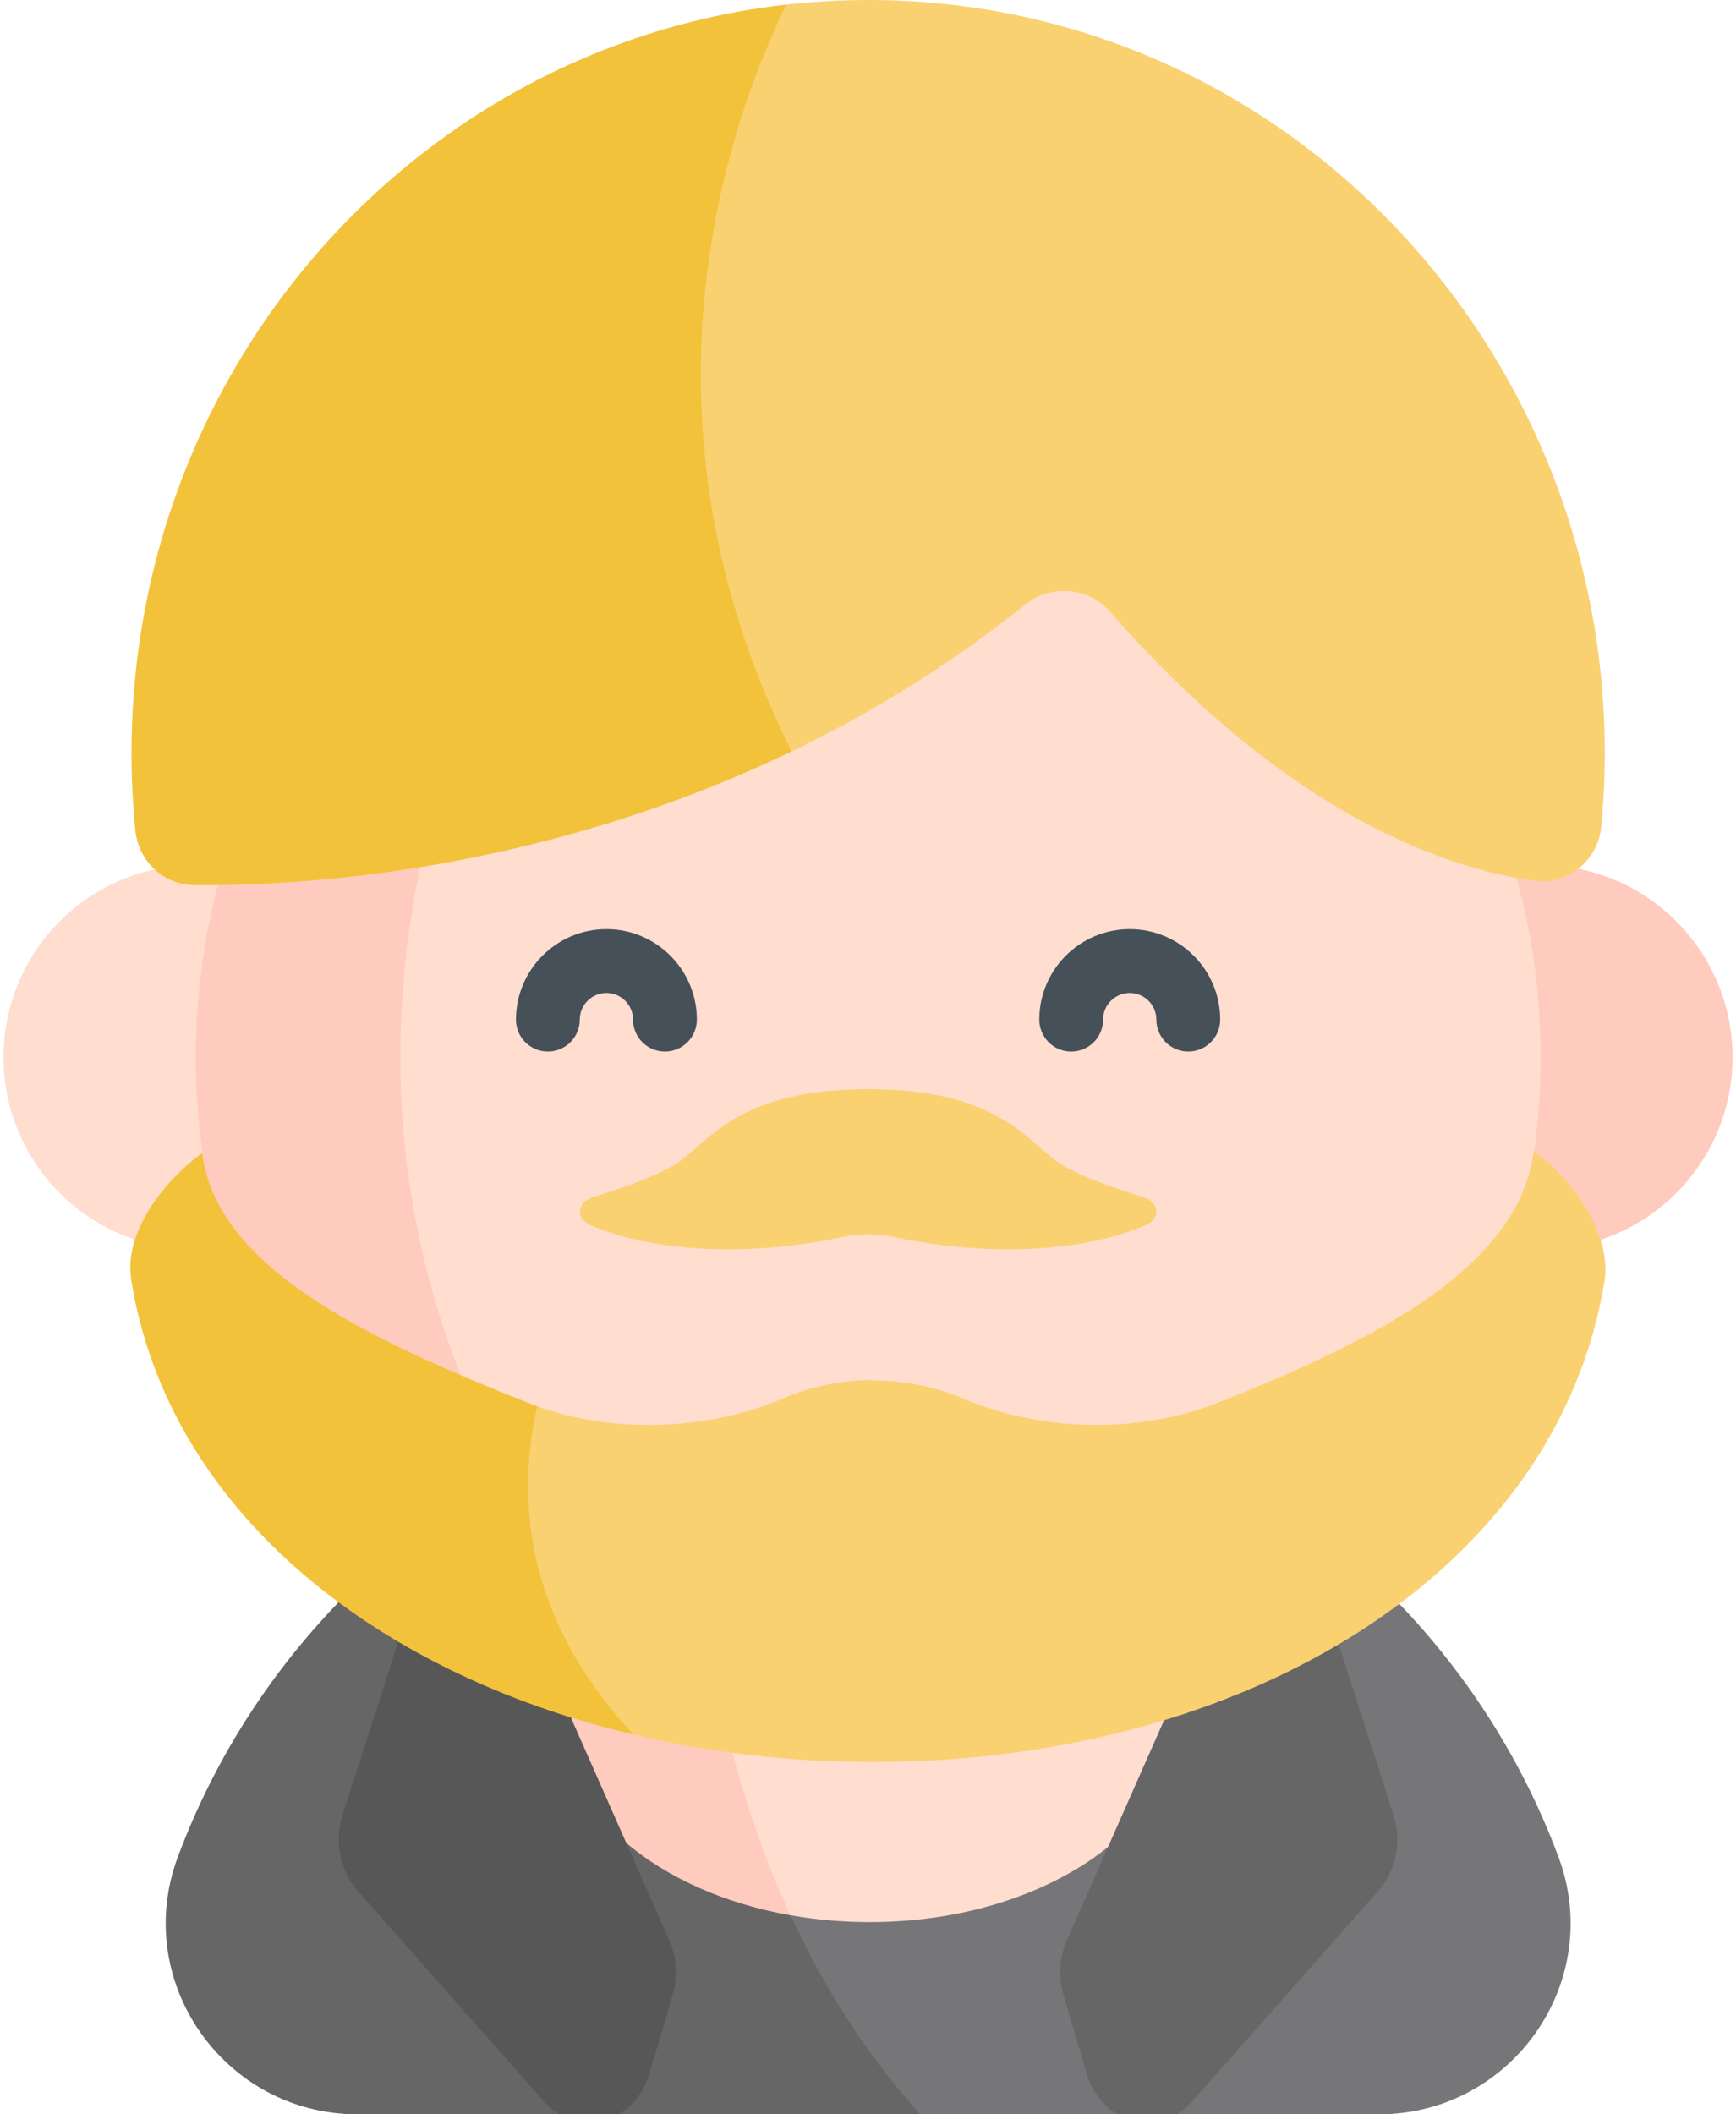 <svg width="46" height="56" viewBox="0 0 46 56" fill="none" xmlns="http://www.w3.org/2000/svg">
<path d="M36.535 56H31.188L30.457 55.402L29.608 56H24.385C24.385 56 20.368 55.383 17.911 52.105V52.104C17.092 51.012 16.445 49.623 16.179 47.863C15.776 45.199 16.243 41.685 18.294 37.059C19.803 36.682 21.38 36.484 23.006 36.484C31.386 36.484 38.533 41.767 41.297 49.186C42.529 52.487 40.059 56 36.535 56Z" fill="#767678"/>
<path d="M24.383 56H16.4L15.647 55.495L14.821 56H9.474C5.95 56 3.48 52.487 4.711 49.186C6.939 43.206 12.017 38.613 18.291 37.059C18.249 41.566 18.984 50.015 24.383 56Z" fill="#666667"/>
<path d="M40.817 33.092C43.629 33.092 45.908 30.813 45.908 28.001C45.908 25.189 43.629 22.91 40.817 22.91C38.006 22.91 35.727 25.189 35.727 28.001C35.727 30.813 38.006 33.092 40.817 33.092Z" fill="#FFCBBE"/>
<path d="M5.185 33.092C7.996 33.092 10.275 30.813 10.275 28.001C10.275 25.189 7.996 22.91 5.185 22.91C2.373 22.91 0.094 25.189 0.094 28.001C0.094 30.813 2.373 33.092 5.185 33.092Z" fill="#FFDDCF"/>
<path d="M40.824 27.998C40.824 33.946 37.904 39.295 33.255 42.576C28.64 45.828 22.881 46.607 17.758 45.031C17.758 45.031 17.756 45.031 17.755 45.03C17.525 44.895 -3.57 32.439 14.834 13.833C15.791 12.866 16.569 11.975 17.184 11.152C19.008 10.522 20.967 10.18 23.005 10.18C32.846 10.18 40.824 18.157 40.824 27.998Z" fill="#FFDDCF"/>
<path d="M17.758 45.031C15.835 44.439 14.05 43.531 12.464 42.365C11.09 41.355 9.866 40.153 8.833 38.797C7.896 37.569 7.113 36.216 6.518 34.767C5.661 32.679 5.188 30.394 5.188 27.998C5.188 21.749 8.405 16.252 13.272 13.07L14.835 13.833C14.835 13.833 3.6 29.784 17.758 45.031Z" fill="#FFCBBE"/>
<path d="M23.669 32.76C26.782 33.416 29.168 32.98 30.377 32.441C30.762 32.27 30.716 31.837 30.302 31.711C29.512 31.47 28.443 31.098 27.954 30.727C27.129 30.101 26.304 28.848 23.004 28.848C19.704 28.848 18.879 30.101 18.054 30.727C17.565 31.098 16.496 31.47 15.706 31.711C15.292 31.837 15.246 32.27 15.631 32.441C16.84 32.98 19.226 33.416 22.339 32.76C22.774 32.669 23.234 32.669 23.669 32.76Z" fill="#F9D171"/>
<path d="M42.429 21.899C42.343 22.807 41.526 23.449 40.642 23.327C38.444 23.022 34.203 21.677 29.422 16.21C28.846 15.551 27.85 15.464 27.167 16.011C25.141 17.633 23.046 18.905 20.979 19.902C6.008 10.64 20.84 0.121 20.84 0.121C21.551 0.042 22.274 0 23.006 0C34.592 0 43.542 10.209 42.429 21.899Z" fill="#F9D171"/>
<path d="M20.973 19.902C14.264 23.136 7.858 23.471 5.14 23.443C4.339 23.434 3.669 22.814 3.587 22C3.236 18.491 3.774 14.8 5.378 11.366C8.221 5.277 13.996 0.894 20.835 0.121C19.25 3.377 16.58 11.072 20.973 19.902Z" fill="#F3C23B"/>
<path d="M17.619 27.851C17.152 27.851 16.774 27.473 16.774 27.006C16.774 26.616 16.457 26.3 16.068 26.3C15.679 26.3 15.362 26.616 15.362 27.006C15.362 27.473 14.984 27.851 14.517 27.851C14.05 27.851 13.672 27.473 13.672 27.006C13.672 25.684 14.747 24.609 16.068 24.609C17.39 24.609 18.465 25.684 18.465 27.006C18.464 27.473 18.086 27.851 17.619 27.851Z" fill="#455059"/>
<path d="M31.486 27.851C31.02 27.851 30.641 27.473 30.641 27.006C30.641 26.616 30.325 26.3 29.936 26.3C29.546 26.3 29.229 26.616 29.229 27.006C29.229 27.473 28.851 27.851 28.384 27.851C27.917 27.851 27.539 27.473 27.539 27.006C27.539 25.684 28.614 24.609 29.936 24.609C31.257 24.609 32.332 25.684 32.332 27.006C32.332 27.473 31.953 27.851 31.486 27.851Z" fill="#455059"/>
<path d="M31.257 45.394C31.257 48.44 27.58 50.909 23.043 50.909C22.317 50.909 21.613 50.846 20.943 50.726C20.943 50.726 14.426 47.199 18.439 40.827C19.753 40.228 21.337 39.879 23.043 39.879C27.58 39.879 31.257 42.348 31.257 45.394Z" fill="#FFDDCF"/>
<path d="M20.943 50.728C17.423 50.106 14.828 47.954 14.828 45.395C14.828 43.496 16.26 41.819 18.439 40.828C18.706 43.793 19.385 47.35 20.943 50.728Z" fill="#FFCBBE"/>
<path d="M17.822 52.84L17.212 54.911C17.064 55.411 16.764 55.782 16.397 55.998H14.818C14.673 55.912 14.538 55.799 14.413 55.658L9.471 50.071C9.008 49.546 8.853 48.764 9.079 48.066L10.761 42.833C11.268 41.256 13.198 41.13 13.862 42.63L16.174 47.861L17.73 51.38C17.832 51.608 17.89 51.853 17.905 52.102C17.921 52.35 17.893 52.6 17.822 52.84Z" fill="#575757"/>
<path d="M36.532 50.071L31.59 55.658C31.465 55.799 31.33 55.912 31.185 55.998H29.606C29.24 55.782 28.939 55.411 28.791 54.911L28.181 52.84C28.039 52.358 28.072 51.833 28.273 51.38L32.141 42.63C32.805 41.13 34.735 41.256 35.242 42.833L36.924 48.066C37.15 48.764 36.995 49.546 36.532 50.071Z" fill="#666667"/>
<path d="M42.515 33.941C41.259 41.622 33.038 46.668 23.13 46.668C20.925 46.668 18.791 46.418 16.791 45.945C8.025 41.243 14.237 37.248 14.237 37.248C16.311 37.986 18.773 37.886 20.771 37.03C21.459 36.736 22.265 36.553 23.13 36.553V36.566C23.994 36.566 24.801 36.736 25.488 37.03C27.572 37.924 30.16 37.992 32.287 37.148C36.691 35.402 40.233 33.5 40.645 30.492C41.799 31.34 42.705 32.776 42.515 33.941Z" fill="#F9D171"/>
<path d="M16.791 45.944C9.804 44.291 4.459 39.912 3.484 33.94C3.463 33.816 3.453 33.69 3.453 33.563C3.453 32.488 4.329 31.293 5.36 30.535C5.716 33.515 9.558 35.396 13.972 37.148C14.059 37.182 14.149 37.215 14.238 37.247C13.72 39.469 13.778 42.73 16.791 45.944Z" fill="#F3C23B"/>
</svg>
